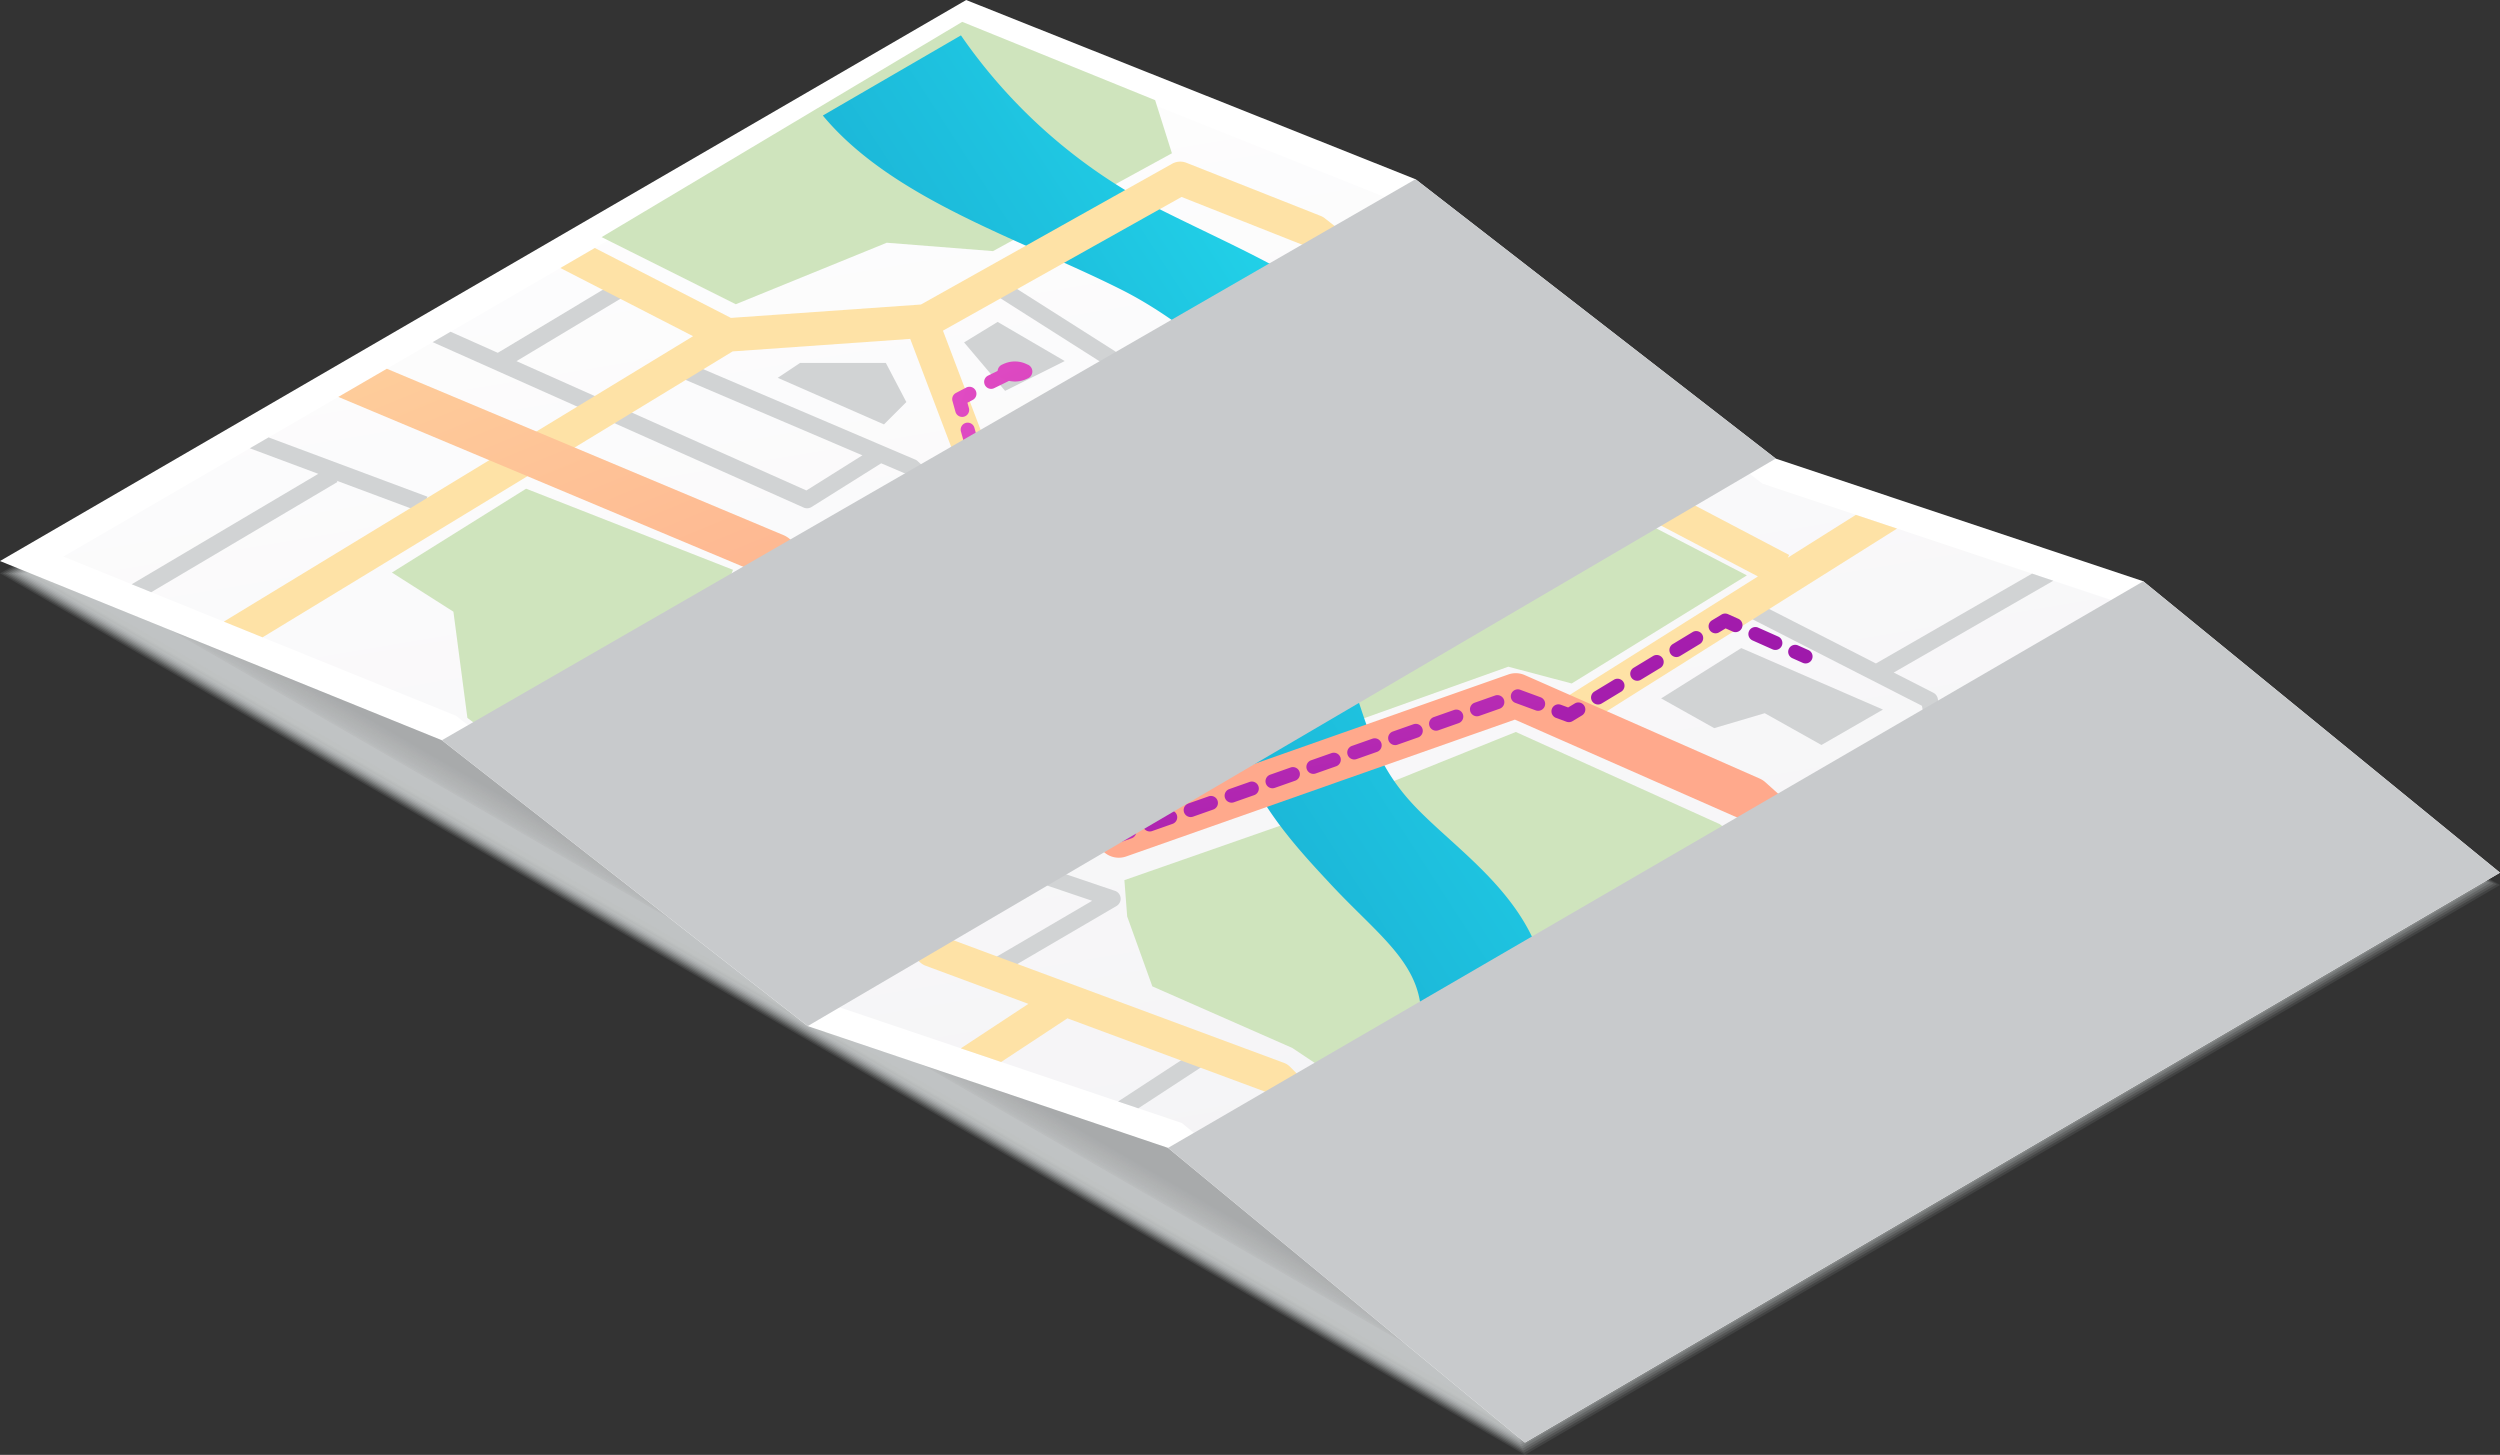 <svg xmlns="http://www.w3.org/2000/svg" xmlns:xlink="http://www.w3.org/1999/xlink" width="324.018" height="188.563" viewBox="0 0 324.018 188.563">
  <rect x="0" y="0" width="324.018" height="188.563" fill="#333333" stroke="none"/>
  <defs>
    <linearGradient id="linear-gradient" x1="0.746" y1="1.313" x2="0.322" y2="-0.097" gradientUnits="objectBoundingBox">
      <stop offset="0.076" stop-color="#f0eff2"/>
      <stop offset="1" stop-color="#fff"/>
    </linearGradient>
    <linearGradient id="linear-gradient-2" x1="0.003" y1="1.072" x2="0.995" y2="-0.095" gradientUnits="objectBoundingBox">
      <stop offset="0.035" stop-color="#138bbd"/>
      <stop offset="0.226" stop-color="#169ac6"/>
      <stop offset="0.595" stop-color="#1ec2df"/>
      <stop offset="1" stop-color="#2af6ff"/>
    </linearGradient>
    <linearGradient id="linear-gradient-3" x1="0.579" y1="0.473" x2="-0.269" y2="-0.384" gradientUnits="objectBoundingBox">
      <stop offset="0.035" stop-color="#ffa98c"/>
      <stop offset="0.317" stop-color="#feb892"/>
      <stop offset="0.86" stop-color="#fee0a3"/>
      <stop offset="1" stop-color="#feeca8"/>
    </linearGradient>
    <linearGradient id="linear-gradient-4" x1="0.981" y1="0.917" x2="-39.407" y2="-34.069" gradientUnits="objectBoundingBox">
      <stop offset="0.035" stop-color="#9f19ab"/>
      <stop offset="0.244" stop-color="#ae24b0"/>
      <stop offset="0.645" stop-color="#d643bf"/>
      <stop offset="1" stop-color="#ff63ce"/>
    </linearGradient>
    <linearGradient id="linear-gradient-5" x1="1.772" y1="1.753" x2="-26.97" y2="-26.558" xlink:href="#linear-gradient-4"/>
    <linearGradient id="linear-gradient-6" x1="2.776" y1="3.195" x2="-26.166" y2="-29.605" xlink:href="#linear-gradient-4"/>
    <linearGradient id="linear-gradient-7" x1="1.5" y1="1.513" x2="-7.231" y2="-7.336" xlink:href="#linear-gradient-4"/>
    <linearGradient id="linear-gradient-8" x1="4.814" y1="5.333" x2="-23.893" y2="-27.473" xlink:href="#linear-gradient-4"/>
    <linearGradient id="linear-gradient-9" x1="1.191" y1="1.824" x2="-1.238" y2="-2.739" xlink:href="#linear-gradient-4"/>
    <linearGradient id="linear-gradient-10" x1="12.633" y1="13.157" x2="-16.793" y2="-17.679" xlink:href="#linear-gradient-4"/>
    <linearGradient id="linear-gradient-11" x1="4.476" y1="3.663" x2="-3.537" y2="-2.712" xlink:href="#linear-gradient-4"/>
    <linearGradient id="linear-gradient-12" x1="25.505" y1="13.488" x2="-17.614" y2="-9.07" xlink:href="#linear-gradient-4"/>
    <linearGradient id="linear-gradient-13" x1="7.48" y1="6.731" x2="-3.736" y2="-3.595" xlink:href="#linear-gradient-4"/>
    <linearGradient id="linear-gradient-14" x1="20.207" y1="21.155" x2="-8.993" y2="-9.479" xlink:href="#linear-gradient-4"/>
    <linearGradient id="linear-gradient-15" x1="22.553" y1="16.569" x2="-8.398" y2="-5.984" xlink:href="#linear-gradient-4"/>
    <linearGradient id="linear-gradient-16" x1="31.423" y1="18.519" x2="-9.878" y2="-5.689" xlink:href="#linear-gradient-4"/>
    <linearGradient id="linear-gradient-17" x1="5.711" y1="6.04" x2="-1.594" y2="-1.726" xlink:href="#linear-gradient-4"/>
    <linearGradient id="linear-gradient-18" x1="28.579" y1="15.047" x2="-12.732" y2="-6.307" xlink:href="#linear-gradient-4"/>
    <linearGradient id="linear-gradient-19" x1="35.665" y1="13.962" x2="-14.379" y2="-5.196" xlink:href="#linear-gradient-4"/>
    <linearGradient id="linear-gradient-20" x1="30.189" y1="16.175" x2="-10.733" y2="-5.476" xlink:href="#linear-gradient-4"/>
    <linearGradient id="linear-gradient-21" x1="25.391" y1="22.663" x2="-9.57" y2="-8.466" xlink:href="#linear-gradient-4"/>
    <linearGradient id="linear-gradient-22" x1="20.282" y1="23.244" x2="-7.847" y2="-9.097" xlink:href="#linear-gradient-4"/>
  </defs>
  <g id="Grupo_842390" data-name="Grupo 842390" transform="translate(-884.306 -23.686)">
    <g id="Grupo_842385" data-name="Grupo 842385" transform="translate(884.306 25.281)">
      <path id="Trazado_299325" data-name="Trazado 299325" d="M1009.531,25.886,884.306,98.6l197.639,114.257,126.379-73.866Z" transform="translate(-884.306 -25.886)" fill="#d1d3d4" opacity="0.1" style="mix-blend-mode: multiply;isolation: isolate"/>
      <path id="Trazado_299326" data-name="Trazado 299326" d="M1009.741,26.145,884.824,98.677l197.153,113.976,126.068-73.684Z" transform="translate(-884.449 -25.957)" fill="#d0d2d3" opacity="0.121" style="mix-blend-mode: multiply;isolation: isolate"/>
      <path id="Trazado_299327" data-name="Trazado 299327" d="M1009.952,26.4,885.342,98.757l196.667,113.695,125.758-73.5Z" transform="translate(-884.591 -26.029)" fill="#cfd1d2" opacity="0.143" style="mix-blend-mode: multiply;isolation: isolate"/>
      <path id="Trazado_299328" data-name="Trazado 299328" d="M1010.162,26.661l-124.3,72.175,196.18,113.414,125.447-73.32Z" transform="translate(-884.734 -26.1)" fill="#ced0d1" opacity="0.164" style="mix-blend-mode: multiply;isolation: isolate"/>
      <path id="Trazado_299329" data-name="Trazado 299329" d="M1010.372,26.919l-123.993,72,195.694,113.133,125.136-73.139Z" transform="translate(-884.876 -26.171)" fill="#cdcfd0" opacity="0.186" style="mix-blend-mode: multiply;isolation: isolate"/>
      <path id="Trazado_299330" data-name="Trazado 299330" d="M1010.582,27.178,886.9,98.995,1082.1,211.846l124.825-72.957Z" transform="translate(-885.019 -26.242)" fill="#cccecf" opacity="0.207" style="mix-blend-mode: multiply;isolation: isolate"/>
      <path id="Trazado_299331" data-name="Trazado 299331" d="M1010.792,27.436,887.415,99.074l194.722,112.57,124.514-72.775Z" transform="translate(-885.162 -26.313)" fill="#cbcdce" opacity="0.229" style="mix-blend-mode: multiply;isolation: isolate"/>
      <path id="Trazado_299332" data-name="Trazado 299332" d="M1011,27.694,887.933,99.154l194.236,112.289,124.2-72.594Z" transform="translate(-885.305 -26.384)" fill="#cacccd" opacity="0.25" style="mix-blend-mode: multiply;isolation: isolate"/>
      <path id="Trazado_299333" data-name="Trazado 299333" d="M1011.212,27.953,888.452,99.233,1082.2,211.241l123.892-72.412Z" transform="translate(-885.447 -26.455)" fill="#c9cbcc" opacity="0.271" style="mix-blend-mode: multiply;isolation: isolate"/>
      <path id="Trazado_299334" data-name="Trazado 299334" d="M1011.423,28.211,888.97,99.313,1082.233,211.04l123.581-72.23Z" transform="translate(-885.59 -26.526)" fill="#c8cacb" opacity="0.293" style="mix-blend-mode: multiply;isolation: isolate"/>
      <path id="Trazado_299336" data-name="Trazado 299336" d="M1011.843,28.727,890.006,99.471,1082.3,210.636l122.96-71.867Z" transform="translate(-885.875 -26.669)" fill="#c6c8c9" opacity="0.336" style="mix-blend-mode: multiply;isolation: isolate"/>
      <path id="Trazado_299337" data-name="Trazado 299337" d="M1012.053,28.986,890.524,99.551l191.8,110.884,122.649-71.685Z" transform="translate(-886.018 -26.74)" fill="#c5c7c8" opacity="0.357" style="mix-blend-mode: multiply;isolation: isolate"/>
      <path id="Trazado_299340" data-name="Trazado 299340" d="M892.079,99.789,1082.425,209.83l121.716-71.14Z" transform="translate(-886.446 -26.953)" fill="#c2c4c5" opacity="0.421" style="mix-blend-mode: multiply;isolation: isolate"/>
      <path id="Trazado_299351" data-name="Trazado 299351" d="M1015,32.6,897.779,100.662l185,106.949,118.3-69.141Z" transform="translate(-888.015 -27.735)" fill="#b8babb" opacity="0.657" style="mix-blend-mode: multiply;isolation: isolate"/>
      <path id="Trazado_299352" data-name="Trazado 299352" d="M1015.205,32.86,898.3,100.742,1082.809,207.41l117.985-68.959Z" transform="translate(-888.158 -27.806)" fill="#b7b9ba" opacity="0.679" style="mix-blend-mode: multiply;isolation: isolate"/>
      <path id="Trazado_299353" data-name="Trazado 299353" d="M1015.416,33.118l-116.6,67.7,184.026,106.387,117.674-68.778Z" transform="translate(-888.301 -27.877)" fill="#b6b8b9" opacity="0.7" style="mix-blend-mode: multiply;isolation: isolate"/>
      <path id="Trazado_299354" data-name="Trazado 299354" d="M1015.626,33.377,899.334,100.9l183.539,106.106,117.364-68.6Z" transform="translate(-888.443 -27.949)" fill="#b5b7b8" opacity="0.721" style="mix-blend-mode: multiply;isolation: isolate"/>
      <path id="Trazado_299355" data-name="Trazado 299355" d="M1015.836,33.635,899.852,100.98,1082.906,206.8l117.053-68.414Z" transform="translate(-888.586 -28.02)" fill="#b4b6b7" opacity="0.743" style="mix-blend-mode: multiply;isolation: isolate"/>
      <path id="Trazado_299356" data-name="Trazado 299356" d="M1016.046,33.893,900.37,101.06,1042.447,183.2l40.49,23.408,116.742-68.233Z" transform="translate(-888.729 -28.091)" fill="#b3b5b6" opacity="0.764" style="mix-blend-mode: multiply;isolation: isolate"/>
      <path id="Trazado_299357" data-name="Trazado 299357" d="M1016.256,34.151,900.889,101.139,1082.969,206.4,1199.4,138.351Z" transform="translate(-888.871 -28.162)" fill="#b2b4b5" opacity="0.786" style="mix-blend-mode: multiply;isolation: isolate"/>
      <path id="Trazado_299358" data-name="Trazado 299358" d="M1016.466,34.41l-115.06,66.809L1083,206.2l116.12-67.869Z" transform="translate(-889.014 -28.233)" fill="#b1b3b4" opacity="0.807" style="mix-blend-mode: multiply;isolation: isolate"/>
      <path id="Trazado_299359" data-name="Trazado 299359" d="M1016.677,34.668,901.925,101.3,1083.034,206l115.809-67.688Z" transform="translate(-889.157 -28.304)" fill="#b0b2b3" opacity="0.829" style="mix-blend-mode: multiply;isolation: isolate"/>
      <path id="Trazado_299360" data-name="Trazado 299360" d="M1016.887,34.926,902.443,101.377,1083.066,205.8l115.5-67.506Z" transform="translate(-889.299 -28.375)" fill="#afb1b2" opacity="0.85" style="mix-blend-mode: multiply;isolation: isolate"/>
      <path id="Trazado_299361" data-name="Trazado 299361" d="M1017.1,35.184,902.962,101.457,1083.1,205.595l115.187-67.324Z" transform="translate(-889.442 -28.446)" fill="#aeb0b1" opacity="0.871" style="mix-blend-mode: multiply;isolation: isolate"/>
      <path id="Trazado_299362" data-name="Trazado 299362" d="M1017.307,35.443,903.48,101.536l179.65,103.857,114.876-67.142Z" transform="translate(-889.585 -28.517)" fill="#adafb0" opacity="0.893" style="mix-blend-mode: multiply;isolation: isolate"/>
      <path id="Trazado_299363" data-name="Trazado 299363" d="M1017.517,35.7,904,101.615l179.164,103.576,114.566-66.961Z" transform="translate(-889.728 -28.589)" fill="#acaeaf" opacity="0.914" style="mix-blend-mode: multiply;isolation: isolate"/>
      <path id="Trazado_299364" data-name="Trazado 299364" d="M1017.727,35.959,904.516,101.695l178.677,103.3,114.255-66.779Z" transform="translate(-889.87 -28.66)" fill="#abadae" opacity="0.936" style="mix-blend-mode: multiply;isolation: isolate"/>
      <path id="Trazado_299365" data-name="Trazado 299365" d="M1017.938,36.218l-112.9,65.557,178.191,103.014,113.944-66.6Z" transform="translate(-890.013 -28.731)" fill="#aaacad" opacity="0.957" style="mix-blend-mode: multiply;isolation: isolate"/>
      <path id="Trazado_299366" data-name="Trazado 299366" d="M1018.148,36.476l-112.6,65.378,177.705,102.733,113.633-66.416Z" transform="translate(-890.156 -28.802)" fill="#a9abac" opacity="0.979" style="mix-blend-mode: multiply;isolation: isolate"/>
      <path id="Trazado_299367" data-name="Trazado 299367" d="M1018.358,36.734l-112.287,65.2L1083.29,204.385l113.322-66.234Z" transform="translate(-890.298 -28.873)" fill="#a8aaab" style="mix-blend-mode: multiply;isolation: isolate"/>
    </g>
    <path id="Trazado_299368" data-name="Trazado 299368" d="M1081.945,210.655l126.379-73.866-46.233-37.766-47.638-15.9-46.688-36.209-58.235-23.225L884.306,96.4l57.272,23.226,47.416,37.049,46.7,15.787Z" fill="#fff"/>
    <path id="Trazado_299369" data-name="Trazado 299369" d="M1040.61,170.767l-46.751-15.8L946.53,117.983,895.64,97.346l117.307-68.114,56.123,22.383,46.771,36.274,47.593,15.888,41.677,34.044-119.689,69.955Z" transform="translate(-3.121 -1.527)" fill="url(#linear-gradient)"/>
    <g id="Grupo_842388" data-name="Grupo 842388" transform="translate(901.374 26.517)">
      <path id="Trazado_299370" data-name="Trazado 299370" d="M1061.08,81.259l-4.348,2.657,5.314,6.281,7.73-3.865Z" transform="translate(-948.847 -42.368)" fill="#d1d3d4"/>
      <g id="Grupo_842386" data-name="Grupo 842386" transform="translate(0 32.234)">
        <path id="Trazado_299371" data-name="Trazado 299371" d="M1021.562,186.373l26.643-16.729,9.047,6.728a1.113,1.113,0,0,0,.3.157l5.592,1.892L1049.5,186.4l1.1,1.877,15.7-9.18a1.087,1.087,0,0,0-.2-1.968l-7.687-2.6-8.231-6.121L1058,163.5l-1.157-1.841-37.1,23.295Z" transform="translate(-938.662 -96.736)" fill="#d1d3d4"/>
        <path id="Trazado_299372" data-name="Trazado 299372" d="M932.041,106.635l-24.182,14.312,2.533,1.027,24.138-14.286-.094-.159,11,4.106.76-2.037L925.6,101.911l-2.432,1.412Z" transform="translate(-907.859 -80.287)" fill="#d1d3d4"/>
        <path id="Trazado_299373" data-name="Trazado 299373" d="M1009.77,103.2a1.086,1.086,0,0,0,1.021-.072l9.028-5.665,3.382,1.443,19.427,17.989,1.478-1.6-4.547-4.21,23.822-14.6a1.087,1.087,0,0,0,.151-1.742l-13.286-11.715a1.084,1.084,0,0,0-.135-.1l-14.252-9.058-1.167,1.835,14.18,9.013,6.693,5.9-22.95,14.037-8.075-7.477a1.085,1.085,0,0,0-.312-.2L993.791,84l-.854,2,24.447,10.428-7.258,4.555L972.551,84.221l14.669-8.8L986.1,73.556l-15.974,9.585-6.121-2.73-2.32,1.346Zm47.5-11.074,3.719,3.28L1037.9,109.554l-3.629-3.36Z" transform="translate(-922.679 -72.48)" fill="#d1d3d4"/>
        <path id="Trazado_299374" data-name="Trazado 299374" d="M1210.865,220.843l-1.5,1.568,10.469,10.045,1.951-1.14Z" transform="translate(-990.869 -113.032)" fill="#d1d3d4"/>
        <path id="Trazado_299375" data-name="Trazado 299375" d="M1095.83,213.156l-1.189-1.82-10.364,6.774,2.619.885Z" transform="translate(-956.431 -110.414)" fill="#d1d3d4"/>
        <path id="Trazado_299376" data-name="Trazado 299376" d="M1221.262,154.225a1.087,1.087,0,0,0,.773.862l16.909,4.831.6-2.091-16.251-4.643-.931-5.465,26.466-15.185-1.8-1.472-25.052,14.373-.5-2.931a1.086,1.086,0,0,0-.577-.786l-5.137-2.622,20.686-11.9-2.758-.921-20.237,11.646-15.743-8.036-.989,1.936,22.7,11.588Z" transform="translate(-987.388 -86.995)" fill="#d1d3d4"/>
        <path id="Trazado_299377" data-name="Trazado 299377" d="M1147.237,72.072l-8.253,4.749,1.084,1.884,9.025-5.193Z" transform="translate(-971.493 -72.072)" fill="#d1d3d4"/>
      </g>
      <path id="Trazado_299378" data-name="Trazado 299378" d="M1097.211,124.022l29.47-1.208,26.813-5.556,13.044,6.764-22.707,14.01-8.213-2.174-37.2,13.286-11.353-21.016Z" transform="translate(-957.198 -52.279)" fill="#cfe4bd"/>
      <path id="Trazado_299379" data-name="Trazado 299379" d="M1038.641,27.592,991.9,55.492l17.392,8.7,19.566-7.971,13.769,1.087,23.19-12.682-2.174-6.884Z" transform="translate(-930.997 -27.592)" fill="#cfe4bd"/>
      <path id="Trazado_299380" data-name="Trazado 299380" d="M1108.226,165.824,1085.4,173.8l.362,4.71,3.261,9.058,18.117,7.971,3.261,2.174,1.812,1.449,33.335,7.247,7.971,5.435,16.668-10.145-7.971-13.407,7.971-15.581-7.609-6.16-26.451-11.957Z" transform="translate(-956.739 -62.558)" fill="#cfe4bd"/>
      <path id="Trazado_299381" data-name="Trazado 299381" d="M1099.077,188.383l19.658,16.234c1.969-10.325,5.485-31.719,6.652-46.883,1.094-14.222-11.017-21.185-17.392-28.021-3.92-4.2-5.4-8.2-7-13.114-2.051-6.3-.858-12.083.524-18.779,1.419-6.88,4.979-15.535,2.61-24.149-2.656-9.66-16.065-14.591-29.332-21.293a69.833,69.833,0,0,1-25.427-22.366l-17.9,10.39c9.082,10.932,25.788,16.048,38.837,22.64,8.014,4.048,16.941,11.864,17.893,15.328,1.445,5.255.368,10.476-.88,16.521-1.571,7.613-5.6,16.768-2.363,26.72,2.594,7.969,7.806,13.557,12.4,18.488,6.367,6.828,12.194,10.532,11.616,18.044C1108.193,168.4,1103.03,180.458,1099.077,188.383Z" transform="translate(-941.893 -28.258)" fill="url(#linear-gradient-2)"/>
      <path id="Trazado_299382" data-name="Trazado 299382" d="M1112.969,189.938l53.874-33.317a2.176,2.176,0,0,0,1.03-1.907l-.693-25.986,14.657-9.94-3.514-2.87-14.569,9.88a2.176,2.176,0,0,0-.953,1.857l.691,25.925-54.012,33.4.042.068-7.648-6.408a2.174,2.174,0,0,0-.983-.467l-34.856-6.758-3.516-3.515a2.173,2.173,0,0,0-.781-.5l-44.558-16.53L980.97,121.4l42.725-25.635a2.174,2.174,0,0,0,.914-2.636L1017.541,74.5l30.922-17.33,16.135,6.387,45.768,36.037a2.195,2.195,0,0,0,.334.217l12.465,6.545L1097.509,122.5l2.316,3.68,41.37-26.028-5.334-1.781-8.832,5.557.186-.354L1112.9,96.052l-45.86-36.111a2.152,2.152,0,0,0-.544-.312L1049.1,52.745a2.171,2.171,0,0,0-1.863.125L1014.69,71.111l-24.635,1.735-17.638-9.062-4.466,2.594,17.205,8.839L924.336,112.21l5.02,2.036,60.926-37.058,23.016-1.621,6.6,17.4-43.734,26.24a2.175,2.175,0,0,0-.307,3.505l38.77,33.7a2.179,2.179,0,0,0,.67.4l13.315,4.94-8.754,5.765,5.226,1.766,8.587-5.655,26.112,9.687,3.65,3.649a2.176,2.176,0,0,0,1.123.6l34.958,6.778,18.458,15.465,3.989-2.331Z" transform="translate(-912.395 -34.475)" fill="#fee2a6"/>
      <path id="Trazado_299383" data-name="Trazado 299383" d="M1129.793,143.248a2.878,2.878,0,0,0-.769-.5l-30.436-13.407a2.892,2.892,0,0,0-2.131-.082l-49.921,17.578-15.786-12.833a6.354,6.354,0,0,0,1.628-4.165,5.961,5.961,0,0,0-.383-2.057L1053.339,116l32.706-2.489a2.893,2.893,0,0,0,1.26-.4l30.106-17.875-4.924-3.819-27.558,16.363-32.659,2.485a2.894,2.894,0,0,0-1.181.352l-23.225,12.826a16.064,16.064,0,0,0-7.349-1.677,17.516,17.516,0,0,0-4.2.5l-13.085-10.638a2.934,2.934,0,0,0-.707-.424L951.1,89.636l-6.285,3.649,55.083,23.107,10.868,8.836a6.482,6.482,0,0,0-2,4.55,6.107,6.107,0,0,0,.875,3.092l-29.144,17.7,4.885,3.817,29.082-17.667a16.774,16.774,0,0,0,6.166,1.128,17.22,17.22,0,0,0,4.83-.678l18.682,15.189a2.89,2.89,0,0,0,2.792.485l50.371-17.735,28.963,12.757,40.85,36.7,5.255-3.071Zm-104.352-12.3a9.979,9.979,0,0,1-4.815,1.107,10.11,10.11,0,0,1-4.887-1.13c-.883-.509-1.18-1-1.18-1.148s.287-.613,1.14-1.106a9.968,9.968,0,0,1,4.814-1.107,10.119,10.119,0,0,1,4.887,1.129c.883.51,1.18,1,1.18,1.149S1026.294,130.456,1025.441,130.948Z" transform="translate(-918.033 -44.674)" fill="url(#linear-gradient-3)"/>
      <path id="Trazado_299384" data-name="Trazado 299384" d="M1257.008,197.2l-7.609-7.609,10.145-6.522L1271.5,151.9l4.348-1.812,25.726,21.016Z" transform="translate(-1001.892 -61.319)" fill="#cfe4bd"/>
      <path id="Trazado_299385" data-name="Trazado 299385" d="M982.661,154.573,964.182,140.8l-1.812-13.769-7.972-5.073,17.392-10.87L998.6,121.6l-1.812,5.073-14.131,8.334-6.16,3.986,9.421,2.536,2.9,10.508Z" transform="translate(-920.672 -50.581)" fill="#cfe4bd"/>
      <g id="Grupo_842387" data-name="Grupo 842387" transform="translate(86.809 44.87)">
        <path id="Trazado_299386" data-name="Trazado 299386" d="M1206.385,141.429a.9.9,0,0,1-.369-.079l-1.323-.591a.906.906,0,1,1,.738-1.654l1.323.591a.906.906,0,0,1-.37,1.733Z" transform="translate(-1076.245 -103.142)" fill="url(#linear-gradient-4)"/>
        <path id="Trazado_299387" data-name="Trazado 299387" d="M1200.5,138.8a.917.917,0,0,1-.369-.079l-2.594-1.157a.906.906,0,0,1,.739-1.655l2.594,1.158a.906.906,0,0,1-.37,1.733Z" transform="translate(-1074.274 -102.262)" fill="url(#linear-gradient-5)"/>
        <path id="Trazado_299388" data-name="Trazado 299388" d="M1190.79,135.98a.906.906,0,0,1-.47-1.681l1.24-.751a.908.908,0,0,1,.839-.052l1.323.591a.906.906,0,1,1-.739,1.654l-.89-.4-.835.505A.9.9,0,0,1,1190.79,135.98Z" transform="translate(-1072.315 -101.598)" fill="url(#linear-gradient-6)"/>
        <path id="Trazado_299389" data-name="Trazado 299389" d="M1169.77,146.075a.906.906,0,0,1-.47-1.681l2.539-1.538a.906.906,0,0,1,.938,1.55l-2.539,1.538A.905.905,0,0,1,1169.77,146.075Zm5.078-3.076a.906.906,0,0,1-.469-1.681l2.538-1.538a.906.906,0,0,1,.938,1.55l-2.539,1.538A.907.907,0,0,1,1174.847,143Zm5.078-3.075a.906.906,0,0,1-.47-1.681l2.538-1.538a.906.906,0,1,1,.938,1.549l-2.538,1.538A.9.9,0,0,1,1179.925,139.925Z" transform="translate(-1066.528 -102.467)" fill="url(#linear-gradient-7)"/>
        <path id="Trazado_299390" data-name="Trazado 299390" d="M1164.038,151.868a.922.922,0,0,1-.314-.056l-1.359-.5a.906.906,0,0,1,.627-1.7l.95.351.867-.525a.906.906,0,0,1,.938,1.55l-1.24.751A.91.91,0,0,1,1164.038,151.868Z" transform="translate(-1064.576 -105.972)" fill="url(#linear-gradient-8)"/>
        <path id="Trazado_299391" data-name="Trazado 299391" d="M1089.6,165.391a.905.905,0,0,1-.3-1.76l2.65-.933a.905.905,0,0,1,.6,1.708l-2.649.933A.9.9,0,0,1,1089.6,165.391Zm5.3-1.866a.905.905,0,0,1-.3-1.76l2.65-.933a.906.906,0,0,1,.6,1.709l-2.65.933A.892.892,0,0,1,1094.9,163.525Zm5.3-1.865a.906.906,0,0,1-.3-1.76l2.65-.933a.906.906,0,0,1,.6,1.709l-2.65.933A.9.9,0,0,1,1100.195,161.66Zm5.3-1.866a.906.906,0,0,1-.3-1.76l2.649-.933a.905.905,0,1,1,.6,1.708l-2.649.933A.911.911,0,0,1,1105.493,159.794Zm5.3-1.865a.906.906,0,0,1-.3-1.76l2.65-.933a.905.905,0,0,1,.6,1.708l-2.649.933A.9.9,0,0,1,1110.793,157.928Zm5.3-1.867a.905.905,0,0,1-.3-1.76l2.649-.933a.905.905,0,1,1,.6,1.708l-2.649.933A.893.893,0,0,1,1116.091,156.062Zm5.3-1.865a.905.905,0,0,1-.3-1.76l2.649-.933a.906.906,0,1,1,.6,1.709l-2.649.933A.9.9,0,0,1,1121.391,154.2Zm5.3-1.866a.906.906,0,0,1-.3-1.76l2.649-.933a.906.906,0,0,1,.6,1.709l-2.649.933A.894.894,0,0,1,1126.689,152.33Zm5.3-1.865a.906.906,0,0,1-.3-1.76l2.649-.933a.905.905,0,1,1,.6,1.708l-2.649.933A.915.915,0,0,1,1131.988,150.465Zm7.933-.712a.9.9,0,0,1-.314-.056l-2.636-.971a.906.906,0,1,1,.628-1.7l2.635.971a.905.905,0,0,1-.313,1.755Z" transform="translate(-1044.455 -105.329)" fill="url(#linear-gradient-9)"/>
        <path id="Trazado_299392" data-name="Trazado 299392" d="M1083.627,173.306a.909.909,0,0,1-.573-.2l-1.124-.914a.906.906,0,0,1,1.144-1.406l.731.595.888-.313a.905.905,0,1,1,.6,1.708l-1.367.481A.9.9,0,0,1,1083.627,173.306Z" transform="translate(-1042.501 -111.829)" fill="url(#linear-gradient-10)"/>
        <path id="Trazado_299393" data-name="Trazado 299393" d="M1074.428,165.828a.9.9,0,0,1-.57-.2l-2-1.625a.905.905,0,1,1,1.142-1.405l2,1.625a.906.906,0,0,1-.572,1.609Zm-4-3.251a.9.9,0,0,1-.57-.2l-2-1.625a.906.906,0,0,1,1.143-1.406l2,1.625a.905.905,0,0,1-.572,1.608Zm-4-3.249a.9.9,0,0,1-.57-.2l-2-1.625a.906.906,0,0,1,1.142-1.406l2,1.625a.906.906,0,0,1-.572,1.609Zm-4-3.25a.9.9,0,0,1-.57-.2l-2-1.625a.905.905,0,0,1,1.142-1.405l2,1.625a.906.906,0,0,1-.572,1.609Z" transform="translate(-1036.426 -106.89)" fill="url(#linear-gradient-11)"/>
        <path id="Trazado_299394" data-name="Trazado 299394" d="M1057.251,151.482a.9.9,0,0,1-.571-.2l-1.125-.915a.905.905,0,0,1,.021-1.423,7.493,7.493,0,0,0,.917-.881.906.906,0,0,1,1.356,1.2c-.115.13-.228.251-.336.36l.309.251a.906.906,0,0,1-.572,1.608Z" transform="translate(-1035.24 -105.545)" fill="url(#linear-gradient-12)"/>
        <path id="Trazado_299395" data-name="Trazado 299395" d="M1055.917,144.07a.907.907,0,0,1-.861-1.187,3.063,3.063,0,0,0,.159-.941,2.55,2.55,0,0,0-.205-1.005.906.906,0,0,1,1.672-.7,4.4,4.4,0,0,1,.345,1.7,4.87,4.87,0,0,1-.248,1.5A.907.907,0,0,1,1055.917,144.07Zm-1.715-4.6a.9.9,0,0,1-.553-.188,6.606,6.606,0,0,0-2.058-1.038.906.906,0,0,1,.544-1.728,8.41,8.41,0,0,1,2.621,1.333.906.906,0,0,1-.554,1.623Zm-4.925-1.67c-.025,0-.05,0-.075,0a17.579,17.579,0,0,0-2.5-.015.887.887,0,0,1-.962-.846.905.905,0,0,1,.846-.961,19.386,19.386,0,0,1,2.768.017.906.906,0,0,1-.075,1.809Z" transform="translate(-1032.628 -102.289)" fill="url(#linear-gradient-13)"/>
        <path id="Trazado_299396" data-name="Trazado 299396" d="M1040.633,138.3a.906.906,0,0,1-.583-.212l-1.109-.932a.906.906,0,0,1,1.165-1.388l.76.638c.254-.058.6-.13,1.025-.206a.906.906,0,1,1,.317,1.783c-.816.145-1.332.284-1.337.286A.941.941,0,0,1,1040.633,138.3Z" transform="translate(-1030.668 -102.186)" fill="url(#linear-gradient-14)"/>
        <path id="Trazado_299397" data-name="Trazado 299397" d="M1035.511,134a.9.9,0,0,1-.582-.212l-2.279-1.915a.906.906,0,1,1,1.165-1.387l2.279,1.915a.906.906,0,0,1-.583,1.6Z" transform="translate(-1028.936 -100.731)" fill="url(#linear-gradient-15)"/>
        <path id="Trazado_299398" data-name="Trazado 299398" d="M1029.663,128.81a.9.9,0,0,1-.583-.212l-1.11-.933a.905.905,0,0,1,.129-1.477l1.254-.728a.906.906,0,0,1,.909,1.567l-.138.08.123.1a.906.906,0,0,1-.583,1.6Z" transform="translate(-1027.648 -99.373)" fill="url(#linear-gradient-16)"/>
        <path id="Trazado_299399" data-name="Trazado 299399" d="M1033.345,121.947a.906.906,0,0,1-.456-1.689l2.217-1.287a.906.906,0,0,1,.91,1.567l-2.218,1.287A.9.9,0,0,1,1033.345,121.947Zm4.435-2.575a.906.906,0,0,1-.456-1.689l2.217-1.288a.906.906,0,0,1,.91,1.567l-2.217,1.288A.912.912,0,0,1,1037.781,119.373Zm4.435-2.576a.906.906,0,0,1-.456-1.689l2.217-1.287a.906.906,0,1,1,.91,1.567l-2.217,1.287A.911.911,0,0,1,1042.215,116.8Zm4.435-2.576a.906.906,0,0,1-.456-1.689l2.218-1.287a.906.906,0,0,1,.91,1.567L1047.1,114.1A.9.9,0,0,1,1046.651,114.222Z" transform="translate(-1028.967 -95.459)" fill="url(#linear-gradient-17)"/>
        <path id="Trazado_299400" data-name="Trazado 299400" d="M1057.825,110.351a.906.906,0,0,1-.456-1.69l.649-.376-.2-.722a.906.906,0,0,1,1.745-.486l.389,1.4a.906.906,0,0,1-.418,1.026l-1.253.728A.907.907,0,0,1,1057.825,110.351Z" transform="translate(-1035.707 -94.163)" fill="url(#linear-gradient-18)"/>
        <path id="Trazado_299401" data-name="Trazado 299401" d="M1057.753,103.693a.905.905,0,0,1-.872-.662l-.718-2.576a.906.906,0,1,1,1.745-.486l.718,2.576a.905.905,0,0,1-.629,1.116A.887.887,0,0,1,1057.753,103.693Z" transform="translate(-1035.49 -92.206)" fill="url(#linear-gradient-19)"/>
        <path id="Trazado_299402" data-name="Trazado 299402" d="M1055.9,96.775a.905.905,0,0,1-.872-.663l-.389-1.4a.905.905,0,0,1,.451-1.044L1056.37,93a.906.906,0,1,1,.843,1.6l-.635.334.193.692a.905.905,0,0,1-.63,1.115A.917.917,0,0,1,1055.9,96.775Z" transform="translate(-1035.07 -90.44)" fill="url(#linear-gradient-20)"/>
        <path id="Trazado_299403" data-name="Trazado 299403" d="M1061.224,92.209a.906.906,0,0,1-.422-1.707l1.81-.889a.906.906,0,0,1,.843,1.6l-1.81.889A.907.907,0,0,1,1061.224,92.209Z" transform="translate(-1036.643 -89.509)" fill="url(#linear-gradient-21)"/>
      </g>
      <path id="Trazado_299404" data-name="Trazado 299404" d="M1066.577,90.555a3.516,3.516,0,0,1-3.184-.006.97.97,0,0,1-.01-1.838,3.52,3.52,0,0,1,3.183.006A.97.97,0,0,1,1066.577,90.555Z" transform="translate(-950.498 -44.316)" fill="url(#linear-gradient-22)"/>
      <path id="Trazado_299405" data-name="Trazado 299405" d="M1209.979,206.482l13.044-7.73-15.7-14.494-4.589,3.14,8.7,9.662-5.8,3.623Z" transform="translate(-989.044 -70.726)" fill="#d1d3d4"/>
      <path id="Trazado_299406" data-name="Trazado 299406" d="M1167.08,258.663l13.044-7.73-11.958-10.508-4.59,3.14-.845,9.3Z" transform="translate(-978.031 -86.19)" fill="#d1d3d4"/>
      <path id="Trazado_299407" data-name="Trazado 299407" d="M1191.786,139.592l-10.387,6.522,6.877,3.855,6.55-1.935,7.347,4.119,7.971-4.59Z" transform="translate(-983.17 -58.428)" fill="#d1d3d4"/>
      <path id="Trazado_299408" data-name="Trazado 299408" d="M1026.3,88.592l-2.9,1.933,13.769,6.039,2.9-2.9-2.657-5.073Z" transform="translate(-939.669 -44.387)" fill="#d1d3d4"/>
      <path id="Trazado_299409" data-name="Trazado 299409" d="M1037.636,171.337l10.387-6.522-4.106-4.107-4.348,2.416-4.106-3.865-7.73,4.59Z" transform="translate(-940.862 -63.843)" fill="#d1d3d4"/>
      <path id="Trazado_299410" data-name="Trazado 299410" d="M1138.114,103.718l9.9-6.764-9.9-8.7-3.382,3.14,5.314,4.107-4.589,3.865Z" transform="translate(-970.322 -44.295)" fill="#d1d3d4"/>
      <path id="Trazado_299411" data-name="Trazado 299411" d="M1233.424,188.376l7.247-4.59-.242-11.595-5.556-.966-1.449,7.488-2.657,1.932-11.837-10.387-3.865,2.174Z" transform="translate(-992.44 -66.871)" fill="#d1d3d4"/>
      <path id="Trazado_299412" data-name="Trazado 299412" d="M1080.627,157.149l7.971-4.106-9.179-18.117-7.247,3.865-.242,5.314-3.865,2.9Z" transform="translate(-951.967 -57.143)" fill="#d1d3d4"/>
    </g>
    <path id="Trazado_299413" data-name="Trazado 299413" d="M1136.212,91.945l-46.688-36.209L963.336,128.447l47.416,37.049Z" transform="translate(-21.759 -8.824)" fill="#c8cacc" style="mix-blend-mode: multiply;isolation: isolate"/>
    <path id="Trazado_299414" data-name="Trazado 299414" d="M1093.213,201.082l46.248,38.2,126.379-73.866-46.233-37.766Z" transform="translate(-57.517 -28.622)" fill="#c8cacc" style="mix-blend-mode: multiply;isolation: isolate"/>
  </g>
</svg>
